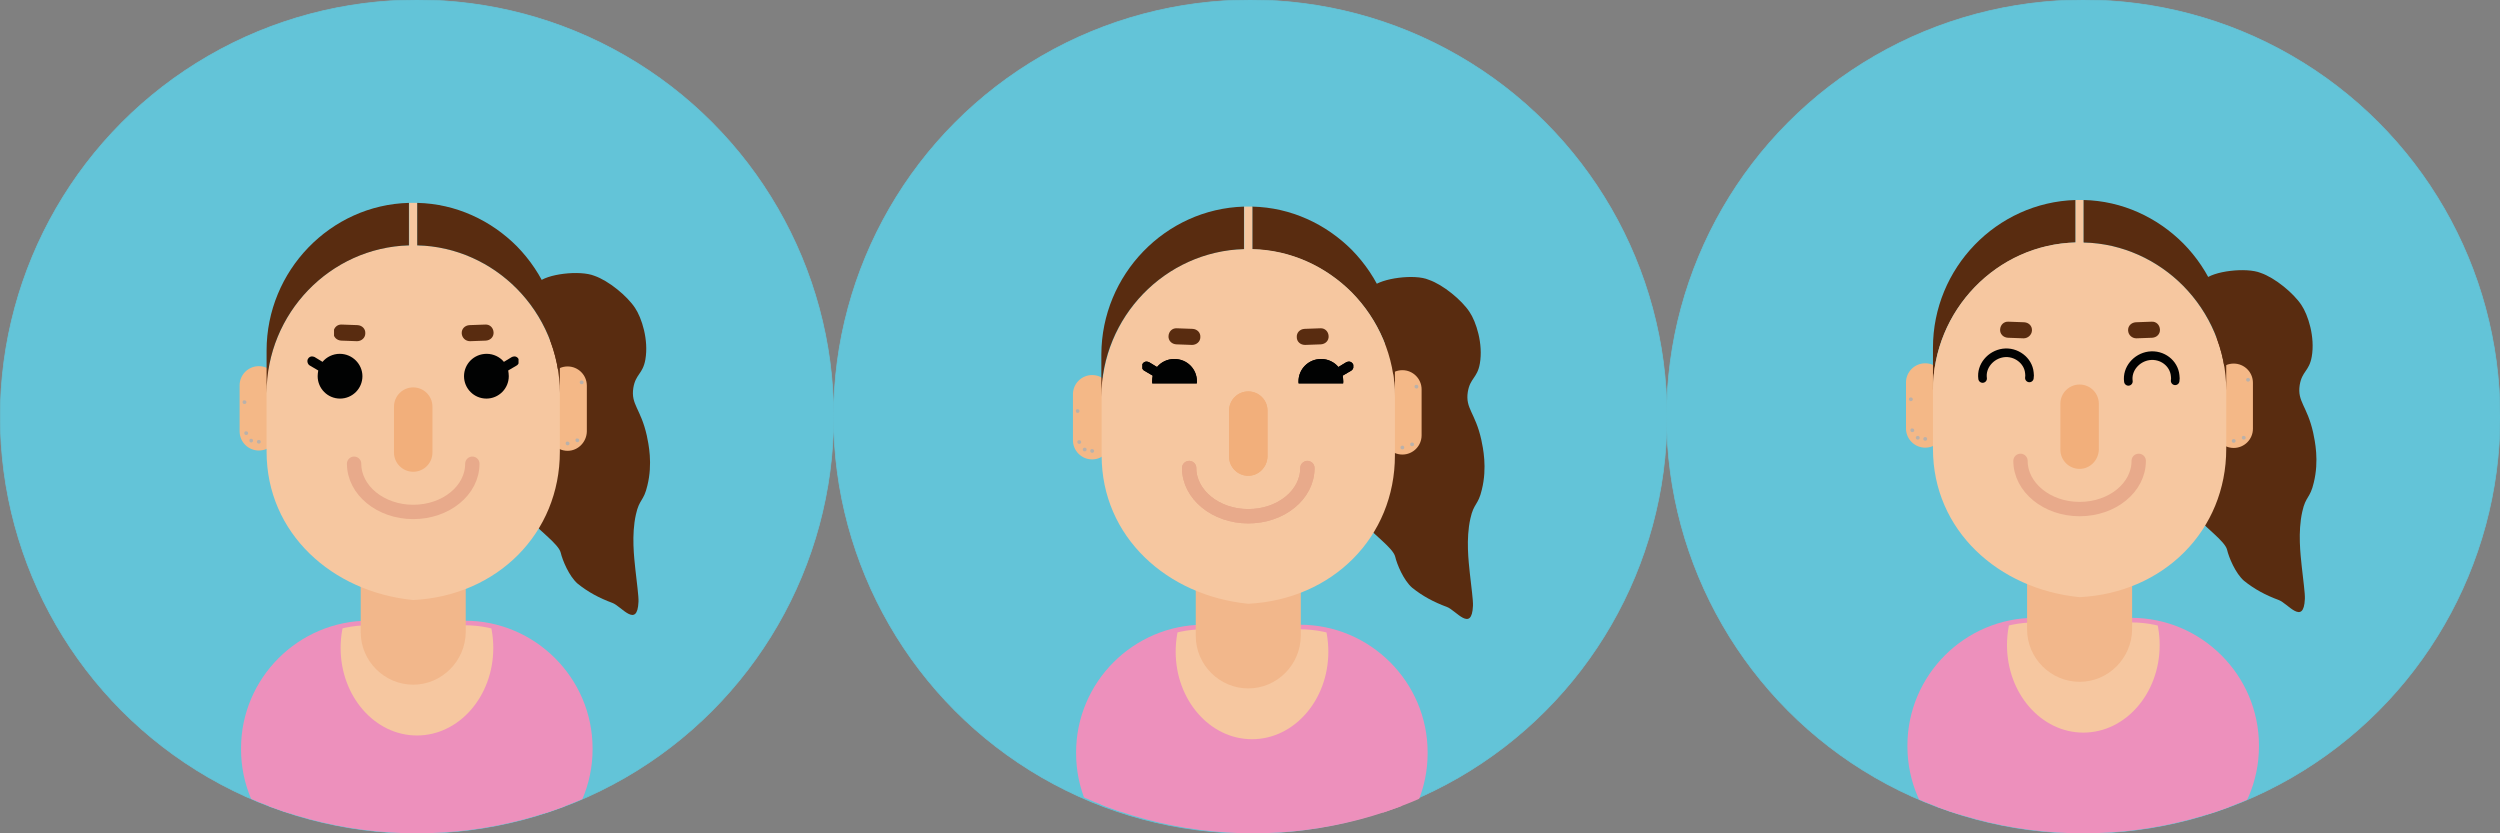 <?xml version="1.0" encoding="utf-8"?>
<!-- Generator: Adobe Illustrator 26.2.1, SVG Export Plug-In . SVG Version: 6.00 Build 0)  -->
<svg version="1.1" id="Layer_1" xmlns="http://www.w3.org/2000/svg" xmlns:xlink="http://www.w3.org/1999/xlink" x="0px" y="0px"
	 viewBox="0 0 871.2 290.3" style="enable-background:new 0 0 871.2 290.3;" xml:space="preserve">
<rect x="0" y="0" width="871.2" height="290.3" fill="#808080" stroke="none"/>
<style type="text/css">
	.st0{fill:#63C4D8;stroke:#63C4D8;stroke-width:0.25;stroke-miterlimit:10;}
	
		.st1{clip-path:url(#SVGID_00000147923170630660490980000009394663627188585100_);fill:#ED90BC;stroke:#ED90BC;stroke-width:9;stroke-miterlimit:10;}
	
		.st2{clip-path:url(#SVGID_00000110472611687907595100000017816631210211202967_);fill:none;stroke:#010202;stroke-width:6;stroke-miterlimit:10;}
	.st3{clip-path:url(#SVGID_00000039110248050817652430000005862275201251869880_);}
	.st4{clip-path:url(#SVGID_00000062151790274500665450000013305845974860778405_);fill:#F6C7A0;}
	.st5{clip-path:url(#SVGID_00000031926730920524546480000015029506874900575643_);fill:#592C10;}
	.st6{clip-path:url(#SVGID_00000160886608243054513640000014615282922622760333_);fill:#F4B887;}
	.st7{clip-path:url(#SVGID_00000124846894162646556700000012164257964290233246_);fill:#F4B887;}
	.st8{clip-path:url(#SVGID_00000092457971644510846080000009813276637059993992_);fill:#F2B78B;}
	.st9{clip-path:url(#SVGID_00000051380772972593418900000014231087639028007345_);}
	.st10{fill:#BAB1AA;}
	.st11{clip-path:url(#SVGID_00000027581770141702486060000008782717959708558741_);}
	.st12{clip-path:url(#SVGID_00000120516963845602953830000002829180552059090310_);}
	.st13{clip-path:url(#SVGID_00000068648722286690647490000001717274025147298948_);}
	.st14{clip-path:url(#SVGID_00000064317291808523609020000007804905244972650398_);}
	.st15{clip-path:url(#SVGID_00000009590929527429877550000004956828395358229695_);}
	.st16{clip-path:url(#SVGID_00000003811270549623450500000003033523484247488179_);}
	.st17{clip-path:url(#SVGID_00000152235319514506880620000004085646409581953693_);}
	.st18{fill:#592C10;}
	.st19{fill:#F6C7A0;}
	.st20{clip-path:url(#SVGID_00000111885345490623395730000009676778285760344487_);fill:#FFFFFF;}
	.st21{clip-path:url(#SVGID_00000093161487549042594980000003307506456497480886_);fill:#F2AF7B;}
	
		.st22{clip-path:url(#SVGID_00000021801361454700832730000004229095937237975735_);fill:none;stroke:#E8AA8B;stroke-width:5;stroke-linecap:round;stroke-miterlimit:10;}
	.st23{clip-path:url(#SVGID_00000096771292278942189370000008705995724292752256_);}
	.st24{clip-path:url(#SVGID_00000151545089792879628850000018167875987977022082_);fill:#592C10;}
	.st25{clip-path:url(#SVGID_00000138563698196860138510000018143221186699004605_);fill:#592C10;}
	
		.st26{clip-path:url(#SVGID_00000054970591113276194780000011988141469571317635_);fill:none;stroke:#010202;stroke-width:3;stroke-linecap:round;stroke-linejoin:round;stroke-miterlimit:10;}
	
		.st27{clip-path:url(#SVGID_00000165933798155424014580000007393038824483044754_);fill:none;stroke:#010202;stroke-width:3;stroke-linecap:round;stroke-linejoin:round;stroke-miterlimit:10;}
	
		.st28{clip-path:url(#SVGID_00000173879492074308268590000010976815282612197023_);fill:#ED90BC;stroke:#ED90BC;stroke-width:9;stroke-miterlimit:10;}
	
		.st29{clip-path:url(#SVGID_00000150075055798443841640000007431208666831112885_);fill:none;stroke:#010202;stroke-width:6;stroke-miterlimit:10;}
	.st30{clip-path:url(#SVGID_00000072962211076717277200000009525016309505237913_);}
	.st31{clip-path:url(#SVGID_00000068658118170007630380000004855044292634521477_);fill:#F6C7A0;}
	.st32{clip-path:url(#SVGID_00000060744793906211462080000009331122789220212110_);fill:#592C10;}
	.st33{clip-path:url(#SVGID_00000033344057348667838930000000434301085973649080_);fill:#F4B887;}
	.st34{clip-path:url(#SVGID_00000158003272243048959730000011014850701140788670_);fill:#F4B887;}
	.st35{clip-path:url(#SVGID_00000112613261220191681750000016129482261450350253_);fill:#F2B78B;}
	.st36{clip-path:url(#SVGID_00000182507586683201558580000007279289715143153815_);}
	.st37{clip-path:url(#SVGID_00000124858993961010888060000002793223189273917868_);}
	.st38{clip-path:url(#SVGID_00000149372463598957410950000009127645122036120706_);}
	.st39{clip-path:url(#SVGID_00000173872721747650062250000002805967774125904015_);}
	.st40{clip-path:url(#SVGID_00000011009459070318745780000001607661641007546045_);}
	.st41{clip-path:url(#SVGID_00000123399440124233714500000001221114612504557759_);}
	.st42{clip-path:url(#SVGID_00000062166363201964945710000015128457045238108546_);}
	.st43{clip-path:url(#SVGID_00000162342794897867471480000001822650316560154039_);}
	.st44{clip-path:url(#SVGID_00000099630809301291239440000006724992689369224068_);fill:#FFFFFF;}
	.st45{clip-path:url(#SVGID_00000011743643624323949940000001134099227787020203_);fill:#F2AF7B;}
	.st46{clip-path:url(#SVGID_00000074432236613708036600000002745830145235395491_);}
	.st47{clip-path:url(#SVGID_00000040553102381678032350000016221020110221075899_);fill:#010202;}
	.st48{clip-path:url(#SVGID_00000099626309166358650170000014845047893626331580_);fill:#010202;}
	
		.st49{clip-path:url(#SVGID_00000139263537207335738730000001160593970074736297_);fill:none;stroke:#E8AA8B;stroke-width:5;stroke-linecap:round;stroke-miterlimit:10;}
	.st50{clip-path:url(#SVGID_00000130609048443670000800000012836273278851699085_);}
	.st51{clip-path:url(#SVGID_00000100382231636674003810000015812388783653911445_);fill:#592C10;}
	.st52{clip-path:url(#SVGID_00000016049778041282421750000002085207824372954774_);fill:#592C10;}
	.st53{clip-path:url(#SVGID_00000088126727207869196840000014080261590641944717_);fill:#F4B887;}
	.st54{clip-path:url(#SVGID_00000083058920736942082820000016803498601883839141_);}
	.st55{clip-path:url(#SVGID_00000112613972917114593470000002741130671761831099_);}
	.st56{clip-path:url(#SVGID_00000048459254279946479570000011171017732085509796_);}
	.st57{clip-path:url(#SVGID_00000065757785084001263750000016557645544544322713_);}
	.st58{clip-path:url(#SVGID_00000127760455111923235140000006815558007015812493_);fill:#FFFFFF;}
	
		.st59{clip-path:url(#SVGID_00000122679804654230955600000004436288021234810813_);fill:#ED90BC;stroke:#ED90BC;stroke-width:9;stroke-miterlimit:10;}
	
		.st60{clip-path:url(#SVGID_00000132083328006938236770000009740171069378585994_);fill:none;stroke:#010202;stroke-width:6;stroke-miterlimit:10;}
	.st61{clip-path:url(#SVGID_00000147185098034808072900000006333414659657595285_);}
	.st62{clip-path:url(#SVGID_00000143601010695175514190000017549665024070578840_);fill:#F6C7A0;}
	.st63{clip-path:url(#SVGID_00000091711390240910346820000004005068697391678856_);fill:#592C10;}
	.st64{clip-path:url(#SVGID_00000023240849943218258920000016683146138312149403_);fill:#F4B887;}
	.st65{clip-path:url(#SVGID_00000036953114776778026890000014056973122629262240_);fill:#F2B78B;}
	.st66{clip-path:url(#SVGID_00000030451253611221009740000017495427592115429027_);}
	.st67{clip-path:url(#SVGID_00000159439659393589498330000008295052183396523670_);}
	.st68{clip-path:url(#SVGID_00000022539078327459760530000001410576861656803467_);}
	.st69{clip-path:url(#SVGID_00000161590969249984090190000004540380711028309146_);}
	.st70{clip-path:url(#SVGID_00000018951521776745984940000005578131987625346453_);fill:#F2AF7B;}
	
		.st71{clip-path:url(#SVGID_00000164489282115612082340000013835107184468361870_);fill:none;stroke:#E8AA8B;stroke-width:5;stroke-linecap:round;stroke-miterlimit:10;}
	.st72{clip-path:url(#SVGID_00000153687463219281384630000015941304517433849749_);}
	.st73{clip-path:url(#SVGID_00000172420038460034733840000008846977148337907134_);}
	.st74{clip-path:url(#SVGID_00000035509389547846457210000014628247847912358792_);fill:#010202;}
	.st75{clip-path:url(#SVGID_00000012434972448353380970000017957268329871476384_);fill:#010202;}
	.st76{clip-path:url(#SVGID_00000050652260231914577900000002717437924929187500_);fill:#FFFFFF;}
	.st77{clip-path:url(#SVGID_00000005979754853356985250000002322211899927767484_);fill:#F2AF7B;}
	
		.st78{clip-path:url(#SVGID_00000180330714748145103510000006847397339636946867_);fill:none;stroke:#E8AA8B;stroke-width:5;stroke-linecap:round;stroke-miterlimit:10;}
	.st79{clip-path:url(#SVGID_00000151532436579093877820000014066542519010533014_);}
	.st80{clip-path:url(#SVGID_00000034809014774947089680000014257018865112670361_);fill:#592C10;}
	.st81{clip-path:url(#SVGID_00000111908842060718743790000014936885281499792518_);fill:#592C10;}
	.st82{clip-path:url(#SVGID_00000137102265289582350270000011937138106654936209_);}
	.st83{clip-path:url(#SVGID_00000171679564923683360210000011110271668285173667_);}
	.st84{clip-path:url(#SVGID_00000161593312313938448910000016466987941180657556_);fill:#010202;}
	.st85{clip-path:url(#SVGID_00000069355954999714083230000000610218855973725852_);fill:#010202;}
</style>
<circle class="st0" cx="726" cy="145.2" r="145.2"/>
<g>
	<g>
		<g>
			<g>
				<defs>
					<circle id="SVGID_1_" cx="726" cy="145.2" r="145.2"/>
				</defs>
				<clipPath id="SVGID_00000029003835842479451630000001986758752785659276_">
					<use xlink:href="#SVGID_1_"  style="overflow:visible;"/>
				</clipPath>
				
					<path style="clip-path:url(#SVGID_00000029003835842479451630000001986758752785659276_);fill:#ED90BC;stroke:#ED90BC;stroke-width:9;stroke-miterlimit:10;" d="
					M709.2,300.1h33.5c22,0,40-18,40-40v-0.3c0-22-18-40-40-40h-33.5c-22,0-40,18-40,40v0.3C669.2,282.2,687.3,300.1,709.2,300.1z"
					/>
			</g>
		</g>
	</g>
	<g>
		<g>
			<g>
				<defs>
					<circle id="SVGID_00000002371044603644623270000013527606302290501764_" cx="726" cy="145.2" r="145.2"/>
				</defs>
				<clipPath id="SVGID_00000031894633903033136370000018393561464547707527_">
					<use xlink:href="#SVGID_00000002371044603644623270000013527606302290501764_"  style="overflow:visible;"/>
				</clipPath>
				
					<path style="clip-path:url(#SVGID_00000031894633903033136370000018393561464547707527_);fill:none;stroke:#010202;stroke-width:6;stroke-miterlimit:10;" d="
					M782.8,160.9"/>
			</g>
		</g>
	</g>
	<g>
		<g>
			<g>
				<defs>
					<circle id="SVGID_00000075151710970373708730000001434797868723747483_" cx="726" cy="145.2" r="145.2"/>
				</defs>
				<clipPath id="SVGID_00000157283412621383695680000018421798808798717589_">
					<use xlink:href="#SVGID_00000075151710970373708730000001434797868723747483_"  style="overflow:visible;"/>
				</clipPath>
				<g style="clip-path:url(#SVGID_00000157283412621383695680000018421798808798717589_);">
					<g>
						<g>
							<g>
								<defs>
									<path id="SVGID_00000054231352131414296000000016201231553364417921_" d="M709.2,297.2h33.5c22,0,40-18,40-40v-0.3
										c0-22-18-40-40-40h-33.5c-22,0-40,18-40,40v0.3C669.2,279.2,687.3,297.2,709.2,297.2z"/>
								</defs>
								<clipPath id="SVGID_00000000208814209496204680000011547483257847701906_">
									<use xlink:href="#SVGID_00000054231352131414296000000016201231553364417921_"  style="overflow:visible;"/>
								</clipPath>
								
									<ellipse style="clip-path:url(#SVGID_00000000208814209496204680000011547483257847701906_);fill:#F6C7A0;" cx="726" cy="224.8" rx="26.6" ry="30.5"/>
							</g>
						</g>
					</g>
				</g>
			</g>
		</g>
	</g>
	<g>
		<g>
			<g>
				<defs>
					<circle id="SVGID_00000140737192764982509390000011123574505649608606_" cx="726" cy="145.2" r="145.2"/>
				</defs>
				<clipPath id="SVGID_00000180330480432131373730000018144348598029319826_">
					<use xlink:href="#SVGID_00000140737192764982509390000011123574505649608606_"  style="overflow:visible;"/>
				</clipPath>
				<path style="clip-path:url(#SVGID_00000180330480432131373730000018144348598029319826_);fill:#592C10;" d="M768,97.6
					c-0.8,0.8,8.2,9.8,5.9,15.5c-0.4,1.2-1.9,4.9-2.4,9.9c-0.6,6,0.9,7.2,0.4,12.1c-0.6,6.6-3.3,6.7-4.5,12.8
					c-0.6,3-3.3,2.3-0.2,18.3c1.1,5.6-3,10.2-0.1,15.4c1.1,2,8.3,7,9,10c0.6,2.6,2.9,8.2,5.9,10.8c3.6,2.9,7.5,5,12.1,6.7
					c3.1,1.1,8.7,9.1,9.1-0.4c0.1-1.9-0.6-6.7-1.1-11.4c-0.4-3.9-1.4-11.9,0.2-19c1.2-5.5,2.7-4.5,4-10.1c1.9-7.7,0.4-14.5-0.2-17.4
					c-2.1-9.4-5.6-10.8-4.7-16.6c0.8-4.9,3.3-4.8,4.2-9.9c1.2-6.9-1.3-14.6-3.6-18c-2.7-4.1-9.2-9.5-14.2-11.2
					C782.9,93.1,771.1,94.4,768,97.6z"/>
			</g>
		</g>
	</g>
	<g>
		<g>
			<g>
				<defs>
					<circle id="SVGID_00000056412336461529804000000004514453842300162983_" cx="726" cy="145.2" r="145.2"/>
				</defs>
				<clipPath id="SVGID_00000026855157458919099070000013488299942256593563_">
					<use xlink:href="#SVGID_00000056412336461529804000000004514453842300162983_"  style="overflow:visible;"/>
				</clipPath>
				<path style="clip-path:url(#SVGID_00000026855157458919099070000013488299942256593563_);fill:#F4B887;" d="M670.9,156
					L670.9,156c-3.7,0-6.7-3-6.7-6.7v-16c0-3.7,3-6.7,6.7-6.7l0,0c3.7,0,6.7,3,6.7,6.7v16C677.6,153,674.6,156,670.9,156z"/>
			</g>
		</g>
	</g>
	<g>
		<g>
			<g>
				<defs>
					<circle id="SVGID_00000018203410259252388410000015120508265029238189_" cx="726" cy="145.2" r="145.2"/>
				</defs>
				<clipPath id="SVGID_00000080198735398473748760000008839421564122339773_">
					<use xlink:href="#SVGID_00000018203410259252388410000015120508265029238189_"  style="overflow:visible;"/>
				</clipPath>
				<path style="clip-path:url(#SVGID_00000080198735398473748760000008839421564122339773_);fill:#F4B887;" d="M778.4,156.1
					L778.4,156.1c-3.7,0-6.7-3-6.7-6.7v-16c0-3.7,3-6.7,6.7-6.7l0,0c3.7,0,6.7,3,6.7,6.7v16C785.1,153.1,782.1,156.1,778.4,156.1z"
					/>
			</g>
		</g>
	</g>
	<g>
		<g>
			<g>
				<defs>
					<circle id="SVGID_00000171718256013495425300000013631211638313586335_" cx="726" cy="145.2" r="145.2"/>
				</defs>
				<clipPath id="SVGID_00000116194544566654008300000013747413382133234593_">
					<use xlink:href="#SVGID_00000171718256013495425300000013631211638313586335_"  style="overflow:visible;"/>
				</clipPath>
				<path style="clip-path:url(#SVGID_00000116194544566654008300000013747413382133234593_);fill:#F2B78B;" d="M724.7,237.6
					L724.7,237.6c-10,0-18.3-8.2-18.3-18.3v-20.4c0-10,8.2-18.3,18.3-18.3l0,0c10,0,18.3,8.2,18.3,18.3v20.4
					C742.9,229.3,734.8,237.6,724.7,237.6z"/>
			</g>
		</g>
	</g>
	<g>
		<g>
			<g>
				<defs>
					<circle id="SVGID_00000144337522131246902950000001592616286460334244_" cx="726" cy="145.2" r="145.2"/>
				</defs>
				<clipPath id="SVGID_00000119832169411159273790000009023896470943075756_">
					<use xlink:href="#SVGID_00000144337522131246902950000001592616286460334244_"  style="overflow:visible;"/>
				</clipPath>
				<g style="clip-path:url(#SVGID_00000119832169411159273790000009023896470943075756_);">
					<g>
						<path class="st10" d="M666.4,150.6c0.9,0,0.9-1.3,0-1.3C665.5,149.2,665.5,150.6,666.4,150.6L666.4,150.6z"/>
					</g>
				</g>
			</g>
		</g>
	</g>
	<g>
		<g>
			<g>
				<defs>
					<circle id="SVGID_00000070823990282363012020000012571150092223449785_" cx="726" cy="145.2" r="145.2"/>
				</defs>
				<clipPath id="SVGID_00000132785547616373147780000013233514242629585545_">
					<use xlink:href="#SVGID_00000070823990282363012020000012571150092223449785_"  style="overflow:visible;"/>
				</clipPath>
				<g style="clip-path:url(#SVGID_00000132785547616373147780000013233514242629585545_);">
					<g>
						<path class="st10" d="M665.9,139.8c0.9,0,0.9-1.3,0-1.3C665,138.4,665,139.8,665.9,139.8L665.9,139.8z"/>
					</g>
				</g>
			</g>
		</g>
	</g>
	<g>
		<g>
			<g>
				<defs>
					<circle id="SVGID_00000095323160432448737510000006825676714807483577_" cx="726" cy="145.2" r="145.2"/>
				</defs>
				<clipPath id="SVGID_00000067938750778219187800000006448759247042478488_">
					<use xlink:href="#SVGID_00000095323160432448737510000006825676714807483577_"  style="overflow:visible;"/>
				</clipPath>
				<g style="clip-path:url(#SVGID_00000067938750778219187800000006448759247042478488_);">
					<g>
						<path class="st10" d="M668.3,153.2c0.9,0,0.9-1.3,0-1.3S667.4,153.2,668.3,153.2L668.3,153.2z"/>
					</g>
				</g>
			</g>
		</g>
	</g>
	<g>
		<g>
			<g>
				<defs>
					<circle id="SVGID_00000017500807657773977840000001309555756841761943_" cx="726" cy="145.2" r="145.2"/>
				</defs>
				<clipPath id="SVGID_00000164491088571053018350000013329549448698429340_">
					<use xlink:href="#SVGID_00000017500807657773977840000001309555756841761943_"  style="overflow:visible;"/>
				</clipPath>
				<g style="clip-path:url(#SVGID_00000164491088571053018350000013329549448698429340_);">
					<g>
						<path class="st10" d="M670.9,153.6c0.9,0,0.9-1.3,0-1.3C670,152.3,670,153.6,670.9,153.6L670.9,153.6z"/>
					</g>
				</g>
			</g>
		</g>
	</g>
	<g>
		<g>
			<g>
				<defs>
					<circle id="SVGID_00000165943610292038837530000012177746052263534761_" cx="726" cy="145.2" r="145.2"/>
				</defs>
				<clipPath id="SVGID_00000085944229020236494320000007238606810828601275_">
					<use xlink:href="#SVGID_00000165943610292038837530000012177746052263534761_"  style="overflow:visible;"/>
				</clipPath>
				<g style="clip-path:url(#SVGID_00000085944229020236494320000007238606810828601275_);">
					<g>
						<path class="st10" d="M778.4,154.3c0.9,0,0.9-1.3,0-1.3C777.5,153,777.5,154.3,778.4,154.3L778.4,154.3z"/>
					</g>
				</g>
			</g>
		</g>
	</g>
	<g>
		<g>
			<g>
				<defs>
					<circle id="SVGID_00000032643874154280160470000009754472897571864725_" cx="726" cy="145.2" r="145.2"/>
				</defs>
				<clipPath id="SVGID_00000068678982855860514800000006407225283974338973_">
					<use xlink:href="#SVGID_00000032643874154280160470000009754472897571864725_"  style="overflow:visible;"/>
				</clipPath>
				<g style="clip-path:url(#SVGID_00000068678982855860514800000006407225283974338973_);">
					<g>
						<path class="st10" d="M781.9,153.2c0.9,0,0.9-1.3,0-1.3C781,151.8,781,153.2,781.9,153.2L781.9,153.2z"/>
					</g>
				</g>
			</g>
		</g>
	</g>
	<g>
		<g>
			<g>
				<defs>
					<circle id="SVGID_00000116215365204898194010000006993145414984390844_" cx="726" cy="145.2" r="145.2"/>
				</defs>
				<clipPath id="SVGID_00000158009692322546585920000005002303733908947390_">
					<use xlink:href="#SVGID_00000116215365204898194010000006993145414984390844_"  style="overflow:visible;"/>
				</clipPath>
				<g style="clip-path:url(#SVGID_00000158009692322546585920000005002303733908947390_);">
					<g>
						<path class="st10" d="M783.4,133c0.9,0,0.9-1.3,0-1.3S782.5,133,783.4,133L783.4,133z"/>
					</g>
				</g>
			</g>
		</g>
	</g>
	<g>
		<g>
			<g>
				<defs>
					<circle id="SVGID_00000097483448043093816270000011336937151729460397_" cx="726" cy="145.2" r="145.2"/>
				</defs>
				<clipPath id="SVGID_00000168091128156057419400000010754232191226720151_">
					<use xlink:href="#SVGID_00000097483448043093816270000011336937151729460397_"  style="overflow:visible;"/>
				</clipPath>
				
					<g id="XMLID_00000003797795465460681560000003006360181886314677_" style="clip-path:url(#SVGID_00000168091128156057419400000010754232191226720151_);">
					<path class="st18" d="M723.3,69.7v14.8c-27.5,0.8-49.7,23.7-49.7,51.5v-14.8C673.6,93.4,695.8,70.5,723.3,69.7z"/>
					<path class="st19" d="M726.1,69.7v14.8c13.5,0.3,25.7,6.1,34.7,15.1c9.2,9.4,15,22.3,15,36.4v5.6v14.8
						c0,28.4-21.7,50.2-51.1,51.7c-28.3-2.8-51.1-23.3-51.1-51.7v-14.8V136c0-27.9,22.3-50.9,49.7-51.5V69.7c0.4,0,0.9,0,1.4,0
						S725.7,69.7,726.1,69.7z"/>
					<path class="st18" d="M775.8,121.2V136c0-14.2-5.8-27.1-15-36.4c-8.9-9-21.2-14.8-34.7-15.1V69.7c13.5,0.3,25.7,6.1,34.7,15.1
						C770.1,94.2,775.8,107.1,775.8,121.2z"/>
				</g>
			</g>
		</g>
	</g>
	<g>
		<g>
			<g>
				<defs>
					<circle id="SVGID_00000182495348727138473490000017970238771811426179_" cx="726" cy="145.2" r="145.2"/>
				</defs>
				<clipPath id="SVGID_00000134226745235784649640000015135752518193534377_">
					<use xlink:href="#SVGID_00000182495348727138473490000017970238771811426179_"  style="overflow:visible;"/>
				</clipPath>
				<path style="clip-path:url(#SVGID_00000134226745235784649640000015135752518193534377_);fill:#FFFFFF;" d="M713,166.2"/>
			</g>
		</g>
	</g>
	<g>
		<g>
			<g>
				<defs>
					<circle id="SVGID_00000152954075943555403560000004636593894641871019_" cx="726" cy="145.2" r="145.2"/>
				</defs>
				<clipPath id="SVGID_00000060721150967124389170000001642017860943499434_">
					<use xlink:href="#SVGID_00000152954075943555403560000004636593894641871019_"  style="overflow:visible;"/>
				</clipPath>
				<path style="clip-path:url(#SVGID_00000060721150967124389170000001642017860943499434_);fill:#F2AF7B;" d="M724.7,163.4
					L724.7,163.4c-3.7,0-6.7-3-6.7-6.7v-16c0-3.7,3-6.7,6.7-6.7l0,0c3.7,0,6.7,3,6.7,6.7v16C731.3,160.4,728.3,163.4,724.7,163.4z"
					/>
			</g>
		</g>
	</g>
	<g>
		<g>
			<g>
				<defs>
					<circle id="SVGID_00000171681242278805779630000013765240998041132969_" cx="726" cy="145.2" r="145.2"/>
				</defs>
				<clipPath id="SVGID_00000070808526410064741980000005840185015206136994_">
					<use xlink:href="#SVGID_00000171681242278805779630000013765240998041132969_"  style="overflow:visible;"/>
				</clipPath>
				
					<path style="clip-path:url(#SVGID_00000070808526410064741980000005840185015206136994_);fill:none;stroke:#E8AA8B;stroke-width:5;stroke-linecap:round;stroke-miterlimit:10;" d="
					M704.1,160.6c0,9.2,9.2,16.8,20.6,16.8c11.4,0,20.6-7.5,20.6-16.8"/>
			</g>
		</g>
	</g>
	<g>
		<g>
			<g>
				<defs>
					<circle id="SVGID_00000165205460685409572390000010183635924684286883_" cx="726" cy="145.2" r="145.2"/>
				</defs>
				<clipPath id="SVGID_00000078737544255563109520000001026718637467558531_">
					<use xlink:href="#SVGID_00000165205460685409572390000010183635924684286883_"  style="overflow:visible;"/>
				</clipPath>
				<g style="clip-path:url(#SVGID_00000078737544255563109520000001026718637467558531_);">
					<g id="_x3C_Mirror_Repeat_x3E__00000103946401174360427680000003109538516696286112_">
						<g>
							<g>
								<g>
									<g>
										<defs>
											<rect id="SVGID_00000093866977901050559630000012133220535650704043_" x="697.1" y="112" width="11" height="5.9"/>
										</defs>
										<clipPath id="SVGID_00000016060056200507974780000014920589481662574524_">
											<use xlink:href="#SVGID_00000093866977901050559630000012133220535650704043_"  style="overflow:visible;"/>
										</clipPath>
										<path style="clip-path:url(#SVGID_00000016060056200507974780000014920589481662574524_);fill:#592C10;" d="M705.2,117.9
											l-5.5-0.2c-1.6-0.1-2.8-1.3-2.7-2.9l0,0c0.1-1.6,1.3-2.8,2.9-2.7l5.5,0.2c1.6,0.1,2.8,1.3,2.7,2.9l0,0
											C708,116.8,706.6,117.9,705.2,117.9z"/>
									</g>
								</g>
							</g>
						</g>
					</g>
					<g id="_x3C_Mirror_Repeat_x3E__00000122694129798979758490000008859443910168482444_">
						<g>
							<g>
								<g>
									<g>
										<defs>
											<rect id="SVGID_00000032633345585516465860000008182841526230318005_" x="741.6" y="112" width="11" height="5.9"/>
										</defs>
										<clipPath id="SVGID_00000094583614779114176760000014581704698748088998_">
											<use xlink:href="#SVGID_00000032633345585516465860000008182841526230318005_"  style="overflow:visible;"/>
										</clipPath>
										<path style="clip-path:url(#SVGID_00000094583614779114176760000014581704698748088998_);fill:#592C10;" d="M744.5,117.9
											l5.5-0.2c1.6-0.1,2.8-1.3,2.7-2.9l0,0c-0.1-1.6-1.3-2.8-2.9-2.7l-5.5,0.2c-1.6,0.1-2.8,1.3-2.7,2.9l0,0
											C741.7,116.8,743,117.9,744.5,117.9z"/>
									</g>
								</g>
							</g>
						</g>
					</g>
				</g>
			</g>
		</g>
	</g>
	<g>
		<g>
			<g>
				<defs>
					<circle id="SVGID_00000133531430884517410400000011249627367803897497_" cx="726" cy="145.2" r="145.2"/>
				</defs>
				<clipPath id="SVGID_00000104671368022588007160000003341340375916915085_">
					<use xlink:href="#SVGID_00000133531430884517410400000011249627367803897497_"  style="overflow:visible;"/>
				</clipPath>
				
					<path style="clip-path:url(#SVGID_00000104671368022588007160000003341340375916915085_);fill:none;stroke:#010202;stroke-width:3;stroke-linecap:round;stroke-linejoin:round;stroke-miterlimit:10;" d="
					M690.9,131.9c-0.6-4.3,2.8-8.3,7.2-8.9s8.7,2.6,9.1,6.9c0.1,0.7,0.1,1.2,0,1.8"/>
			</g>
		</g>
	</g>
	<g>
		<g>
			<g>
				<defs>
					<circle id="SVGID_00000030474805703911305700000000979114494204273063_" cx="726" cy="145.2" r="145.2"/>
				</defs>
				<clipPath id="SVGID_00000125567742590171732730000007975661130265023908_">
					<use xlink:href="#SVGID_00000030474805703911305700000000979114494204273063_"  style="overflow:visible;"/>
				</clipPath>
				
					<path style="clip-path:url(#SVGID_00000125567742590171732730000007975661130265023908_);fill:none;stroke:#010202;stroke-width:3;stroke-linecap:round;stroke-linejoin:round;stroke-miterlimit:10;" d="
					M741.7,132.9c-0.6-4.3,2.8-8.3,7.2-8.9c4.6-0.6,8.7,2.6,9.1,6.9c0.1,0.7,0.1,1.2,0,1.8"/>
			</g>
		</g>
	</g>
</g>
<circle class="st0" cx="145.3" cy="145.2" r="145.2"/>
<g>
	<g>
		<g>
			<g>
				<defs>
					<circle id="SVGID_00000120534487130286129830000009770425858564749716_" cx="145.3" cy="145.2" r="145.2"/>
				</defs>
				<clipPath id="SVGID_00000008140301184512439310000000575850974211259827_">
					<use xlink:href="#SVGID_00000120534487130286129830000009770425858564749716_"  style="overflow:visible;"/>
				</clipPath>
				
					<path style="clip-path:url(#SVGID_00000008140301184512439310000000575850974211259827_);fill:#ED90BC;stroke:#ED90BC;stroke-width:9;stroke-miterlimit:10;" d="
					M128.5,301.1H162c22,0,40-18,40-40v-0.3c0-22-18-40-40-40h-33.5c-22,0-40,18-40,40v0.3C88.5,283.2,106.6,301.1,128.5,301.1z"/>
			</g>
		</g>
	</g>
	<g>
		<g>
			<g>
				<defs>
					<circle id="SVGID_00000030473739443563239390000000409995215760183965_" cx="145.3" cy="145.2" r="145.2"/>
				</defs>
				<clipPath id="SVGID_00000139287945935729262550000011084725870333079212_">
					<use xlink:href="#SVGID_00000030473739443563239390000000409995215760183965_"  style="overflow:visible;"/>
				</clipPath>
				
					<path style="clip-path:url(#SVGID_00000139287945935729262550000011084725870333079212_);fill:none;stroke:#010202;stroke-width:6;stroke-miterlimit:10;" d="
					M202.1,161.8"/>
			</g>
		</g>
	</g>
	<g>
		<g>
			<g>
				<defs>
					<circle id="SVGID_00000121960037557611681020000004716521058530173069_" cx="145.3" cy="145.2" r="145.2"/>
				</defs>
				<clipPath id="SVGID_00000023271773671360026980000013764079147428951954_">
					<use xlink:href="#SVGID_00000121960037557611681020000004716521058530173069_"  style="overflow:visible;"/>
				</clipPath>
				<g style="clip-path:url(#SVGID_00000023271773671360026980000013764079147428951954_);">
					<g>
						<g>
							<g>
								<defs>
									<path id="SVGID_00000005232525759273336280000015550479050138186656_" d="M128.5,298.2H162c22,0,40-18,40-40v-0.3
										c0-22-18-40-40-40h-33.5c-22,0-40,18-40,40v0.3C88.5,280.2,106.6,298.2,128.5,298.2z"/>
								</defs>
								<clipPath id="SVGID_00000144336514904448681410000012048586269497720456_">
									<use xlink:href="#SVGID_00000005232525759273336280000015550479050138186656_"  style="overflow:visible;"/>
								</clipPath>
								
									<ellipse style="clip-path:url(#SVGID_00000144336514904448681410000012048586269497720456_);fill:#F6C7A0;" cx="145.3" cy="225.8" rx="26.6" ry="30.5"/>
							</g>
						</g>
					</g>
				</g>
			</g>
		</g>
	</g>
	<g>
		<g>
			<g>
				<defs>
					<circle id="SVGID_00000163054912599906297480000016184455144460068769_" cx="145.3" cy="145.2" r="145.2"/>
				</defs>
				<clipPath id="SVGID_00000111153211086393058830000008443354164202126997_">
					<use xlink:href="#SVGID_00000163054912599906297480000016184455144460068769_"  style="overflow:visible;"/>
				</clipPath>
				<path style="clip-path:url(#SVGID_00000111153211086393058830000008443354164202126997_);fill:#592C10;" d="M187.3,98.6
					c-0.8,0.8,8.2,9.8,5.9,15.5c-0.4,1.2-1.9,4.9-2.4,9.9c-0.6,6,0.9,7.2,0.4,12.1c-0.6,6.6-3.3,6.7-4.5,12.8
					c-0.6,3-3.3,2.3-0.2,18.3c1.1,5.6-3,10.2-0.1,15.4c1.1,2,8.3,7,9,10c0.6,2.6,2.9,8.2,5.9,10.8c3.6,2.9,7.5,5,12.1,6.7
					c3.1,1.1,8.7,9.1,9.1-0.4c0.1-1.9-0.6-6.7-1.1-11.4c-0.4-3.9-1.4-11.9,0.2-19c1.2-5.5,2.7-4.5,4-10.1c1.9-7.7,0.4-14.5-0.2-17.4
					c-2.1-9.4-5.6-10.8-4.7-16.6c0.8-4.9,3.3-4.8,4.2-9.9c1.2-6.9-1.3-14.6-3.6-18c-2.7-4.1-9.2-9.5-14.2-11.2
					C202.1,94.1,190.4,95.4,187.3,98.6z"/>
			</g>
		</g>
	</g>
	<g>
		<g>
			<g>
				<defs>
					<circle id="SVGID_00000072251638764054425540000008012751834912510595_" cx="145.3" cy="145.2" r="145.2"/>
				</defs>
				<clipPath id="SVGID_00000065054473930171349000000005115197516550580365_">
					<use xlink:href="#SVGID_00000072251638764054425540000008012751834912510595_"  style="overflow:visible;"/>
				</clipPath>
				<path style="clip-path:url(#SVGID_00000065054473930171349000000005115197516550580365_);fill:#F4B887;" d="M90.2,157L90.2,157
					c-3.7,0-6.7-3-6.7-6.7v-16c0-3.7,3-6.7,6.7-6.7l0,0c3.7,0,6.7,3,6.7,6.7v16C96.9,154,93.9,157,90.2,157z"/>
			</g>
		</g>
	</g>
	<g>
		<g>
			<g>
				<defs>
					<circle id="SVGID_00000020377857164651522020000014037814941225535642_" cx="145.3" cy="145.2" r="145.2"/>
				</defs>
				<clipPath id="SVGID_00000018927422838991468840000005631383883268732305_">
					<use xlink:href="#SVGID_00000020377857164651522020000014037814941225535642_"  style="overflow:visible;"/>
				</clipPath>
				<path style="clip-path:url(#SVGID_00000018927422838991468840000005631383883268732305_);fill:#F4B887;" d="M197.8,157.1
					L197.8,157.1c-3.7,0-6.7-3-6.7-6.7v-16c0-3.7,3-6.7,6.7-6.7l0,0c3.7,0,6.7,3,6.7,6.7v16C204.4,154.1,201.4,157.1,197.8,157.1z"
					/>
			</g>
		</g>
	</g>
	<g>
		<g>
			<g>
				<defs>
					<circle id="SVGID_00000037694868944475483320000013423337702940851894_" cx="145.3" cy="145.2" r="145.2"/>
				</defs>
				<clipPath id="SVGID_00000109029876099195297160000018172373946306092948_">
					<use xlink:href="#SVGID_00000037694868944475483320000013423337702940851894_"  style="overflow:visible;"/>
				</clipPath>
				<path style="clip-path:url(#SVGID_00000109029876099195297160000018172373946306092948_);fill:#F2B78B;" d="M144,238.6
					L144,238.6c-10,0-18.3-8.2-18.3-18.3v-20.4c0-10,8.2-18.3,18.3-18.3l0,0c10,0,18.3,8.2,18.3,18.3v20.4
					C162.2,230.3,154,238.6,144,238.6z"/>
			</g>
		</g>
	</g>
	<g>
		<g>
			<g>
				<defs>
					<circle id="SVGID_00000155851049849319727680000003751766056437312655_" cx="145.3" cy="145.2" r="145.2"/>
				</defs>
				<clipPath id="SVGID_00000128465355205509986250000001172893652483132074_">
					<use xlink:href="#SVGID_00000155851049849319727680000003751766056437312655_"  style="overflow:visible;"/>
				</clipPath>
				<g style="clip-path:url(#SVGID_00000128465355205509986250000001172893652483132074_);">
					<g>
						<path class="st10" d="M85.8,151.6c0.9,0,0.9-1.3,0-1.3C84.9,150.2,84.9,151.6,85.8,151.6L85.8,151.6z"/>
					</g>
				</g>
			</g>
		</g>
	</g>
	<g>
		<g>
			<g>
				<defs>
					<circle id="SVGID_00000032622903405963294350000018023325100024548485_" cx="145.3" cy="145.2" r="145.2"/>
				</defs>
				<clipPath id="SVGID_00000067228313993658309000000008704813576406028989_">
					<use xlink:href="#SVGID_00000032622903405963294350000018023325100024548485_"  style="overflow:visible;"/>
				</clipPath>
				<g style="clip-path:url(#SVGID_00000067228313993658309000000008704813576406028989_);">
					<g>
						<path class="st10" d="M85.2,140.8c0.9,0,0.9-1.3,0-1.3C84.3,139.4,84.3,140.8,85.2,140.8L85.2,140.8z"/>
					</g>
				</g>
			</g>
		</g>
	</g>
	<g>
		<g>
			<g>
				<defs>
					<circle id="SVGID_00000176722812261889438650000011618411472784303501_" cx="145.3" cy="145.2" r="145.2"/>
				</defs>
				<clipPath id="SVGID_00000036956727759769659750000003766437785176573104_">
					<use xlink:href="#SVGID_00000176722812261889438650000011618411472784303501_"  style="overflow:visible;"/>
				</clipPath>
				<g style="clip-path:url(#SVGID_00000036956727759769659750000003766437785176573104_);">
					<g>
						<path class="st10" d="M87.5,154.2c0.9,0,0.9-1.3,0-1.3C86.7,152.8,86.7,154.2,87.5,154.2L87.5,154.2z"/>
					</g>
				</g>
			</g>
		</g>
	</g>
	<g>
		<g>
			<g>
				<defs>
					<circle id="SVGID_00000075877641144406724090000011624572342537394616_" cx="145.3" cy="145.2" r="145.2"/>
				</defs>
				<clipPath id="SVGID_00000169549660800327956680000014652478012513268407_">
					<use xlink:href="#SVGID_00000075877641144406724090000011624572342537394616_"  style="overflow:visible;"/>
				</clipPath>
				<g style="clip-path:url(#SVGID_00000169549660800327956680000014652478012513268407_);">
					<g>
						<path class="st10" d="M90.2,154.6c0.9,0,0.9-1.3,0-1.3C89.3,153.3,89.3,154.6,90.2,154.6L90.2,154.6z"/>
					</g>
				</g>
			</g>
		</g>
	</g>
	<g>
		<g>
			<g>
				<defs>
					<circle id="SVGID_00000047778123599507529470000003744624842379008173_" cx="145.3" cy="145.2" r="145.2"/>
				</defs>
				<clipPath id="SVGID_00000021834485571966557780000004491752193855804041_">
					<use xlink:href="#SVGID_00000047778123599507529470000003744624842379008173_"  style="overflow:visible;"/>
				</clipPath>
				<g style="clip-path:url(#SVGID_00000021834485571966557780000004491752193855804041_);">
					<g>
						<path class="st10" d="M197.8,155.2c0.9,0,0.9-1.3,0-1.3C196.9,153.7,196.9,155.2,197.8,155.2L197.8,155.2z"/>
					</g>
				</g>
			</g>
		</g>
	</g>
	<g>
		<g>
			<g>
				<defs>
					<circle id="SVGID_00000054268204332112154270000007229996920531077265_" cx="145.3" cy="145.2" r="145.2"/>
				</defs>
				<clipPath id="SVGID_00000080202202818753443520000010451625998511996836_">
					<use xlink:href="#SVGID_00000054268204332112154270000007229996920531077265_"  style="overflow:visible;"/>
				</clipPath>
				<g style="clip-path:url(#SVGID_00000080202202818753443520000010451625998511996836_);">
					<g>
						<path class="st10" d="M201.2,154.1c0.9,0,0.9-1.3,0-1.3C200.3,152.6,200.3,154.1,201.2,154.1L201.2,154.1z"/>
					</g>
				</g>
			</g>
		</g>
	</g>
	<g>
		<g>
			<g>
				<defs>
					<circle id="SVGID_00000109002796821485114330000012067263778776883352_" cx="145.3" cy="145.2" r="145.2"/>
				</defs>
				<clipPath id="SVGID_00000031897172399391510520000014992617716093576115_">
					<use xlink:href="#SVGID_00000109002796821485114330000012067263778776883352_"  style="overflow:visible;"/>
				</clipPath>
				<g style="clip-path:url(#SVGID_00000031897172399391510520000014992617716093576115_);">
					<g>
						<path class="st10" d="M202.7,133.9c0.9,0,0.9-1.3,0-1.3C201.8,132.5,201.8,133.9,202.7,133.9L202.7,133.9z"/>
					</g>
				</g>
			</g>
		</g>
	</g>
	<g>
		<g>
			<g>
				<defs>
					<circle id="SVGID_00000093178931723993702760000017683561015162835347_" cx="145.3" cy="145.2" r="145.2"/>
				</defs>
				<clipPath id="SVGID_00000152950070512460379270000018329614691359298706_">
					<use xlink:href="#SVGID_00000093178931723993702760000017683561015162835347_"  style="overflow:visible;"/>
				</clipPath>
				
					<g id="XMLID_00000124162981759926347670000016370073351663259040_" style="clip-path:url(#SVGID_00000152950070512460379270000018329614691359298706_);">
					<path class="st19" d="M145.4,70.7v14.8c13.5,0.3,25.7,6.1,34.7,15.1c9.2,9.4,15,22.3,15,36.4v5.6v14.8
						c0,28.4-21.7,50.2-51.1,51.7c-28.3-2.8-51.1-23.3-51.1-51.7v-14.8V137c0-27.9,22.3-50.9,49.7-51.5V70.7c0.4,0,0.9,0,1.4,0
						C144.4,70.7,145,70.7,145.4,70.7z"/>
					<path class="st18" d="M142.5,70.7v14.8C115,86.3,92.9,109.2,92.9,137v-14.8C92.9,94.3,115.2,71.4,142.5,70.7z"/>
					<path class="st18" d="M195.1,122.2V137c0-14.2-5.8-27.1-15-36.4c-8.9-9-21.2-14.8-34.7-15.1V70.7c13.5,0.3,25.7,6.1,34.7,15.1
						C189.3,95.2,195.1,108.1,195.1,122.2z"/>
				</g>
			</g>
		</g>
	</g>
	<g>
		<g>
			<g>
				<defs>
					<circle id="SVGID_00000018203756391965245870000015385916440264499380_" cx="145.3" cy="145.2" r="145.2"/>
				</defs>
				<clipPath id="SVGID_00000090266923394737102010000008458084274642261173_">
					<use xlink:href="#SVGID_00000018203756391965245870000015385916440264499380_"  style="overflow:visible;"/>
				</clipPath>
				<path style="clip-path:url(#SVGID_00000090266923394737102010000008458084274642261173_);fill:#FFFFFF;" d="M132.2,167.2"/>
			</g>
		</g>
	</g>
	<g>
		<g>
			<g>
				<defs>
					<circle id="SVGID_00000167387863359379453220000013938256961078601149_" cx="145.3" cy="145.2" r="145.2"/>
				</defs>
				<clipPath id="SVGID_00000181054478559363239870000001451787149228555453_">
					<use xlink:href="#SVGID_00000167387863359379453220000013938256961078601149_"  style="overflow:visible;"/>
				</clipPath>
				<path style="clip-path:url(#SVGID_00000181054478559363239870000001451787149228555453_);fill:#F2AF7B;" d="M144,164.4
					L144,164.4c-3.7,0-6.7-3-6.7-6.7v-16c0-3.7,3-6.7,6.7-6.7l0,0c3.7,0,6.7,3,6.7,6.7v16C150.7,161.4,147.7,164.4,144,164.4z"/>
			</g>
		</g>
	</g>
	<g>
		<g>
			<g>
				<defs>
					<circle id="SVGID_00000148660550443632358630000000716289856944743079_" cx="145.3" cy="145.2" r="145.2"/>
				</defs>
				<clipPath id="SVGID_00000114069455254471181370000004054911821054853539_">
					<use xlink:href="#SVGID_00000148660550443632358630000000716289856944743079_"  style="overflow:visible;"/>
				</clipPath>
				<g style="clip-path:url(#SVGID_00000114069455254471181370000004054911821054853539_);">
					<g id="_x3C_Mirror_Repeat_x3E__00000153665710411894857300000006263455265650963116_">
						<g>
							<g>
								<g>
									<g>
										<defs>
											<polygon id="SVGID_00000167381247815644783630000016402301320958727581_" points="107.3,123.3 107.3,123.3 126.3,123.3 
												126.3,138.9 107.3,138.9 											"/>
										</defs>
										<clipPath id="SVGID_00000091702082521160414730000015905279427016785336_">
											<use xlink:href="#SVGID_00000167381247815644783630000016402301320958727581_"  style="overflow:visible;"/>
										</clipPath>
										<path style="clip-path:url(#SVGID_00000091702082521160414730000015905279427016785336_);fill:#010202;" d="M126.3,131.1
											c0,4.3-3.5,7.8-7.8,7.8s-7.8-3.5-7.8-7.8c0-0.7,0.1-1.3,0.2-2l-2.9-1.7c-0.8-0.4-1.1-1.6-0.7-2.3c0.3-0.6,0.9-0.9,1.4-0.9
											c0.3,0,0.6,0.1,0.9,0.2l2.8,1.7c1.4-1.7,3.6-2.8,6-2.8C122.8,123.3,126.3,126.9,126.3,131.1z"/>
									</g>
								</g>
							</g>
						</g>
					</g>
					<g id="_x3C_Mirror_Repeat_x3E__00000160890526354434740710000010774467579626901939_">
						<g>
							<g>
								<g>
									<g>
										<defs>
											<polygon id="SVGID_00000098191828014628204300000008072867412335582607_" points="180.7,123.3 180.7,123.3 161.7,123.3 
												161.7,138.9 180.7,138.9 											"/>
										</defs>
										<clipPath id="SVGID_00000104695686797597382340000010443423181774886308_">
											<use xlink:href="#SVGID_00000098191828014628204300000008072867412335582607_"  style="overflow:visible;"/>
										</clipPath>
										<path style="clip-path:url(#SVGID_00000104695686797597382340000010443423181774886308_);fill:#010202;" d="M161.7,131.1
											c0,4.3,3.5,7.8,7.8,7.8s7.8-3.5,7.8-7.8c0-0.7-0.1-1.3-0.2-2l2.9-1.7c0.8-0.4,1.1-1.6,0.7-2.3c-0.3-0.6-0.9-0.9-1.4-0.9
											c-0.3,0-0.6,0.1-0.9,0.2l-2.8,1.7c-1.4-1.7-3.6-2.8-6-2.8C165.1,123.3,161.7,126.9,161.7,131.1z"/>
									</g>
								</g>
							</g>
						</g>
					</g>
				</g>
			</g>
		</g>
	</g>
	<g>
		<g>
			<g>
				<defs>
					<circle id="SVGID_00000058552530433766742470000011464170182270024364_" cx="145.3" cy="145.2" r="145.2"/>
				</defs>
				<clipPath id="SVGID_00000161606146159106240550000012618600256084986279_">
					<use xlink:href="#SVGID_00000058552530433766742470000011464170182270024364_"  style="overflow:visible;"/>
				</clipPath>
				
					<path style="clip-path:url(#SVGID_00000161606146159106240550000012618600256084986279_);fill:none;stroke:#E8AA8B;stroke-width:5;stroke-linecap:round;stroke-miterlimit:10;" d="
					M123.4,161.6c0,9.2,9.2,16.8,20.6,16.8c11.4,0,20.6-7.5,20.6-16.8"/>
			</g>
		</g>
	</g>
	<g>
		<g>
			<g>
				<defs>
					<circle id="SVGID_00000018951407225446177970000010053301824220692140_" cx="145.3" cy="145.2" r="145.2"/>
				</defs>
				<clipPath id="SVGID_00000022545930375126973740000001490461500518115715_">
					<use xlink:href="#SVGID_00000018951407225446177970000010053301824220692140_"  style="overflow:visible;"/>
				</clipPath>
				<g style="clip-path:url(#SVGID_00000022545930375126973740000001490461500518115715_);">
					<g id="_x3C_Mirror_Repeat_x3E__00000016033872372247619250000017811144776523473326_">
						<g>
							<g>
								<g>
									<g>
										<defs>
											<rect id="SVGID_00000091736085875605069780000003921518240090965947_" x="116.4" y="113" width="11" height="5.9"/>
										</defs>
										<clipPath id="SVGID_00000075157111834149425050000012482944160343817362_">
											<use xlink:href="#SVGID_00000091736085875605069780000003921518240090965947_"  style="overflow:visible;"/>
										</clipPath>
										<path style="clip-path:url(#SVGID_00000075157111834149425050000012482944160343817362_);fill:#592C10;" d="M124.4,118.9
											l-5.5-0.2c-1.6-0.1-2.8-1.3-2.7-2.9l0,0c0.1-1.6,1.3-2.8,2.9-2.7l5.5,0.2c1.6,0.1,2.8,1.3,2.7,2.9l0,0
											C127.3,117.7,126,118.9,124.4,118.9z"/>
									</g>
								</g>
							</g>
						</g>
					</g>
					<g id="_x3C_Mirror_Repeat_x3E__00000058553023573689175860000018139305540321659541_">
						<g>
							<g>
								<g>
									<g>
										<defs>
											<rect id="SVGID_00000109023093379800333820000006934235303692875677_" x="160.9" y="113" width="11" height="5.9"/>
										</defs>
										<clipPath id="SVGID_00000076567867437445712060000002496165257900211385_">
											<use xlink:href="#SVGID_00000109023093379800333820000006934235303692875677_"  style="overflow:visible;"/>
										</clipPath>
										<path style="clip-path:url(#SVGID_00000076567867437445712060000002496165257900211385_);fill:#592C10;" d="M163.8,118.9
											l5.5-0.2c1.6-0.1,2.8-1.3,2.7-2.9l0,0c-0.1-1.6-1.3-2.8-2.9-2.7l-5.5,0.2c-1.6,0.1-2.8,1.3-2.7,2.9l0,0
											C161,117.7,162.2,118.9,163.8,118.9z"/>
									</g>
								</g>
							</g>
						</g>
					</g>
				</g>
			</g>
		</g>
	</g>
</g>
<circle class="st0" cx="435.7" cy="145.2" r="145.2"/>
<g>
	<g>
		<g>
			<g>
				<defs>
					<circle id="SVGID_00000093153535985705937150000011445440454370443963_" cx="435.7" cy="149.3" r="145.2"/>
				</defs>
				<clipPath id="SVGID_00000178172023243000238460000004582815083085823921_">
					<use xlink:href="#SVGID_00000093153535985705937150000011445440454370443963_"  style="overflow:visible;"/>
				</clipPath>
				<path style="clip-path:url(#SVGID_00000178172023243000238460000004582815083085823921_);fill:#F4B887;" d="M380.6,160.1
					L380.6,160.1c-3.7,0-6.7-3-6.7-6.7v-16c0-3.7,3-6.7,6.7-6.7l0,0c3.7,0,6.7,3,6.7,6.7v16C387.2,157.1,384.2,160.1,380.6,160.1z"
					/>
			</g>
		</g>
	</g>
	<g>
		<g>
			<g>
				<defs>
					<circle id="SVGID_00000068671354466418978920000004413630800076235140_" cx="435.7" cy="149.3" r="145.2"/>
				</defs>
				<clipPath id="SVGID_00000090257885807669436940000006498753104162096562_">
					<use xlink:href="#SVGID_00000068671354466418978920000004413630800076235140_"  style="overflow:visible;"/>
				</clipPath>
				<g style="clip-path:url(#SVGID_00000090257885807669436940000006498753104162096562_);">
					<g>
						<path class="st10" d="M376.1,154.7c0.9,0,0.9-1.3,0-1.3C375.2,153.3,375.2,154.7,376.1,154.7L376.1,154.7z"/>
					</g>
				</g>
			</g>
		</g>
	</g>
	<g>
		<g>
			<g>
				<defs>
					<circle id="SVGID_00000082360676308599571480000004065898875237459371_" cx="435.7" cy="149.3" r="145.2"/>
				</defs>
				<clipPath id="SVGID_00000160902172793671775670000004066104346087070357_">
					<use xlink:href="#SVGID_00000082360676308599571480000004065898875237459371_"  style="overflow:visible;"/>
				</clipPath>
				<g style="clip-path:url(#SVGID_00000160902172793671775670000004066104346087070357_);">
					<g>
						<path class="st10" d="M375.5,143.9c0.9,0,0.9-1.3,0-1.3C374.7,142.5,374.7,143.9,375.5,143.9L375.5,143.9z"/>
					</g>
				</g>
			</g>
		</g>
	</g>
	<g>
		<g>
			<g>
				<defs>
					<circle id="SVGID_00000008128706949616183490000016735137295097253506_" cx="435.7" cy="149.3" r="145.2"/>
				</defs>
				<clipPath id="SVGID_00000060732089958764679630000000644853705313005721_">
					<use xlink:href="#SVGID_00000008128706949616183490000016735137295097253506_"  style="overflow:visible;"/>
				</clipPath>
				<g style="clip-path:url(#SVGID_00000060732089958764679630000000644853705313005721_);">
					<g>
						<path class="st10" d="M378,157.3c0.9,0,0.9-1.3,0-1.3C377.1,156,377.1,157.3,378,157.3L378,157.3z"/>
					</g>
				</g>
			</g>
		</g>
	</g>
	<g>
		<g>
			<g>
				<defs>
					<circle id="SVGID_00000098205375413213878550000000341246347571030713_" cx="435.7" cy="149.3" r="145.2"/>
				</defs>
				<clipPath id="SVGID_00000174578691981655324740000011432250683494414987_">
					<use xlink:href="#SVGID_00000098205375413213878550000000341246347571030713_"  style="overflow:visible;"/>
				</clipPath>
				<g style="clip-path:url(#SVGID_00000174578691981655324740000011432250683494414987_);">
					<g>
						<path class="st10" d="M380.6,157.8c0.9,0,0.9-1.3,0-1.3C379.7,156.4,379.7,157.8,380.6,157.8L380.6,157.8z"/>
					</g>
				</g>
			</g>
		</g>
	</g>
	<g>
		<g>
			<g>
				<defs>
					<circle id="SVGID_00000093899509800405115810000010342658204591777173_" cx="435.7" cy="149.3" r="145.2"/>
				</defs>
				<clipPath id="SVGID_00000086672406173036543640000008566043949449257383_">
					<use xlink:href="#SVGID_00000093899509800405115810000010342658204591777173_"  style="overflow:visible;"/>
				</clipPath>
				<path style="clip-path:url(#SVGID_00000086672406173036543640000008566043949449257383_);fill:#FFFFFF;" d="M422.6,170.3"/>
			</g>
		</g>
	</g>
</g>
<g>
	<g>
		<g>
			<g>
				<defs>
					<circle id="SVGID_00000152246888123232551230000018257651595123757491_" cx="436.7" cy="145.2" r="145.2"/>
				</defs>
				<clipPath id="SVGID_00000029039649710351844710000014859459875592166787_">
					<use xlink:href="#SVGID_00000152246888123232551230000018257651595123757491_"  style="overflow:visible;"/>
				</clipPath>
				
					<path style="clip-path:url(#SVGID_00000029039649710351844710000014859459875592166787_);fill:#ED90BC;stroke:#ED90BC;stroke-width:9;stroke-miterlimit:10;" d="
					M419.5,302.5H453c22,0,40-18,40-40v-0.3c0-22-18-40-40-40h-33.5c-22,0-40,18-40,40v0.3C379.5,284.5,397.5,302.5,419.5,302.5z"/>
			</g>
		</g>
	</g>
	<g>
		<g>
			<g>
				<defs>
					<circle id="SVGID_00000085213892797755620530000005982404754495048634_" cx="436.7" cy="145.2" r="145.2"/>
				</defs>
				<clipPath id="SVGID_00000118357591806836004540000007110302845393477528_">
					<use xlink:href="#SVGID_00000085213892797755620530000005982404754495048634_"  style="overflow:visible;"/>
				</clipPath>
				
					<path style="clip-path:url(#SVGID_00000118357591806836004540000007110302845393477528_);fill:none;stroke:#010202;stroke-width:6;stroke-miterlimit:10;" d="
					M493,163.2"/>
			</g>
		</g>
	</g>
	<g>
		<g>
			<g>
				<defs>
					<circle id="SVGID_00000104706930939105051500000016308449625390502325_" cx="436.7" cy="145.2" r="145.2"/>
				</defs>
				<clipPath id="SVGID_00000035489223628238117590000013928464402743163064_">
					<use xlink:href="#SVGID_00000104706930939105051500000016308449625390502325_"  style="overflow:visible;"/>
				</clipPath>
				<g style="clip-path:url(#SVGID_00000035489223628238117590000013928464402743163064_);">
					<g>
						<g>
							<g>
								<defs>
									<path id="SVGID_00000116226803799310592910000013328229530289674155_" d="M419.5,299.6H453c22,0,40-18,40-40v-0.3
										c0-22-18-40-40-40h-33.5c-22,0-40,18-40,40v0.3C379.5,281.5,397.5,299.6,419.5,299.6z"/>
								</defs>
								<clipPath id="SVGID_00000139252427823237420000000013438001455980895889_">
									<use xlink:href="#SVGID_00000116226803799310592910000013328229530289674155_"  style="overflow:visible;"/>
								</clipPath>
								
									<ellipse style="clip-path:url(#SVGID_00000139252427823237420000000013438001455980895889_);fill:#F6C7A0;" cx="436.3" cy="227.1" rx="26.6" ry="30.5"/>
							</g>
						</g>
					</g>
				</g>
			</g>
		</g>
	</g>
	<g>
		<g>
			<g>
				<defs>
					<circle id="SVGID_00000003815457667983157670000011765505127530882723_" cx="436.7" cy="145.2" r="145.2"/>
				</defs>
				<clipPath id="SVGID_00000034058117320960716150000011803404220159077822_">
					<use xlink:href="#SVGID_00000003815457667983157670000011765505127530882723_"  style="overflow:visible;"/>
				</clipPath>
				<path style="clip-path:url(#SVGID_00000034058117320960716150000011803404220159077822_);fill:#592C10;" d="M478.1,100
					c-0.8,0.8,8.2,9.8,5.9,15.5c-0.4,1.2-1.9,4.9-2.4,9.9c-0.6,6,0.9,7.2,0.4,12.1c-0.6,6.6-3.3,6.7-4.5,12.8
					c-0.6,3-3.3,2.3-0.2,18.3c1.1,5.6-3,10.2-0.1,15.4c1.1,2,8.3,7,9,10c0.6,2.6,2.9,8.2,5.9,10.8c3.6,2.9,7.5,5,12.1,6.7
					c3.1,1.1,8.7,9.1,9.1-0.4c0.1-1.9-0.6-6.7-1.1-11.4c-0.4-3.9-1.4-11.9,0.2-19c1.2-5.5,2.7-4.5,4-10.1c1.9-7.7,0.4-14.5-0.2-17.4
					c-2.1-9.4-5.6-10.8-4.7-16.6c0.8-4.9,3.3-4.8,4.2-9.9c1.2-6.9-1.3-14.6-3.6-18c-2.7-4.1-9.2-9.5-14.2-11.2
					C493.1,95.4,481.4,96.9,478.1,100z"/>
			</g>
		</g>
	</g>
	<g>
		<g>
			<g>
				<defs>
					<circle id="SVGID_00000005967777412655162110000004983375236794137510_" cx="436.7" cy="145.2" r="145.2"/>
				</defs>
				<clipPath id="SVGID_00000150808565173773910470000006516921709292723610_">
					<use xlink:href="#SVGID_00000005967777412655162110000004983375236794137510_"  style="overflow:visible;"/>
				</clipPath>
				<path style="clip-path:url(#SVGID_00000150808565173773910470000006516921709292723610_);fill:#F4B887;" d="M488.7,158.4
					L488.7,158.4c-3.7,0-6.7-3-6.7-6.7v-16c0-3.7,3-6.7,6.7-6.7l0,0c3.7,0,6.7,3,6.7,6.7v16C495.4,155.4,492.4,158.4,488.7,158.4z"
					/>
			</g>
		</g>
	</g>
	<g>
		<g>
			<g>
				<defs>
					<circle id="SVGID_00000075158985256226963360000012511428530790947730_" cx="436.7" cy="145.2" r="145.2"/>
				</defs>
				<clipPath id="SVGID_00000168095289007259812180000000283291412874850988_">
					<use xlink:href="#SVGID_00000075158985256226963360000012511428530790947730_"  style="overflow:visible;"/>
				</clipPath>
				<path style="clip-path:url(#SVGID_00000168095289007259812180000000283291412874850988_);fill:#F2B78B;" d="M435,239.9
					L435,239.9c-10,0-18.3-8.2-18.3-18.3v-20.4c0-10,8.2-18.3,18.3-18.3l0,0c10,0,18.3,8.2,18.3,18.3v20.4
					C453.2,231.7,445,239.9,435,239.9z"/>
			</g>
		</g>
	</g>
	<g>
		<g>
			<g>
				<defs>
					<circle id="SVGID_00000071530180303863558230000018356859316395778212_" cx="436.7" cy="145.2" r="145.2"/>
				</defs>
				<clipPath id="SVGID_00000154396266137027835950000007579026758897232308_">
					<use xlink:href="#SVGID_00000071530180303863558230000018356859316395778212_"  style="overflow:visible;"/>
				</clipPath>
				<g style="clip-path:url(#SVGID_00000154396266137027835950000007579026758897232308_);">
					<g>
						<path class="st10" d="M488.7,156.6c0.9,0,0.9-1.3,0-1.3S487.8,156.6,488.7,156.6L488.7,156.6z"/>
					</g>
				</g>
			</g>
		</g>
	</g>
	<g>
		<g>
			<g>
				<defs>
					<circle id="SVGID_00000032643731924833709730000015907827900697365170_" cx="436.7" cy="145.2" r="145.2"/>
				</defs>
				<clipPath id="SVGID_00000090974450538981336490000013737473712481108365_">
					<use xlink:href="#SVGID_00000032643731924833709730000015907827900697365170_"  style="overflow:visible;"/>
				</clipPath>
				<g style="clip-path:url(#SVGID_00000090974450538981336490000013737473712481108365_);">
					<g>
						<path class="st10" d="M492.1,155.5c0.9,0,0.9-1.3,0-1.3S491.2,155.5,492.1,155.5L492.1,155.5z"/>
					</g>
				</g>
			</g>
		</g>
	</g>
	<g>
		<g>
			<g>
				<defs>
					<circle id="SVGID_00000011743088395532039360000010085052820489510324_" cx="436.7" cy="145.2" r="145.2"/>
				</defs>
				<clipPath id="SVGID_00000079466295887529759820000018369509115160006575_">
					<use xlink:href="#SVGID_00000011743088395532039360000010085052820489510324_"  style="overflow:visible;"/>
				</clipPath>
				<g style="clip-path:url(#SVGID_00000079466295887529759820000018369509115160006575_);">
					<g>
						<path class="st10" d="M493.6,135.4c0.9,0,0.9-1.3,0-1.3C492.7,134,492.7,135.4,493.6,135.4L493.6,135.4z"/>
					</g>
				</g>
			</g>
		</g>
	</g>
	<g>
		<g>
			<g>
				<defs>
					<circle id="SVGID_00000081611512544978671590000006300623514752872081_" cx="436.7" cy="145.2" r="145.2"/>
				</defs>
				<clipPath id="SVGID_00000093861524527089348120000015764255240888266174_">
					<use xlink:href="#SVGID_00000081611512544978671590000006300623514752872081_"  style="overflow:visible;"/>
				</clipPath>
				
					<g id="XMLID_00000019643132092983813470000016577727997008820111_" style="clip-path:url(#SVGID_00000093861524527089348120000015764255240888266174_);">
					<path class="st18" d="M486.1,123.6v14.8c0-14.2-5.8-27.1-15-36.4c-8.9-9-21.2-14.8-34.7-15.1V72c13.5,0.3,25.7,6.1,34.7,15.1
						C480.3,96.5,486.1,109.4,486.1,123.6z"/>
					<path class="st19" d="M436.4,72v14.8c13.5,0.3,25.7,6.1,34.7,15.1c9.2,9.4,15,22.3,15,36.4v5.6v14.8
						c0,28.4-21.7,50.2-51.1,51.7c-28.3-2.8-51.1-23.3-51.1-51.7v-14.8v-5.6c0-27.9,22.3-50.9,49.7-51.5V72c0.4,0,0.9,0,1.4,0
						C435.4,72,435.8,72,436.4,72z"/>
					<path class="st18" d="M433.5,72v14.8c-27.5,0.8-49.7,23.7-49.7,51.5v-14.8C383.9,95.7,406.1,72.8,433.5,72z"/>
				</g>
			</g>
		</g>
		<g>
			<g>
				<g>
					<defs>
						<circle id="SVGID_00000134965386587041269510000008950402684740182192_" cx="436.7" cy="145.2" r="145.2"/>
					</defs>
					<clipPath id="SVGID_00000074403568490076906200000016294175175823689648_">
						<use xlink:href="#SVGID_00000134965386587041269510000008950402684740182192_"  style="overflow:visible;"/>
					</clipPath>
					<path style="clip-path:url(#SVGID_00000074403568490076906200000016294175175823689648_);fill:#F2AF7B;" d="M435,165.8
						L435,165.8c-3.7,0-6.7-3-6.7-6.7v-16c0-3.7,3-6.7,6.7-6.7l0,0c3.7,0,6.7,3,6.7,6.7v16C441.6,162.8,438.6,165.8,435,165.8z"/>
				</g>
			</g>
		</g>
		<g>
			<g>
				<g>
					<defs>
						<circle id="SVGID_00000013178699600648703060000014828244433451486131_" cx="436.7" cy="145.2" r="145.2"/>
					</defs>
					<clipPath id="SVGID_00000126299405515208711950000012998811977797417659_">
						<use xlink:href="#SVGID_00000013178699600648703060000014828244433451486131_"  style="overflow:visible;"/>
					</clipPath>
					
						<path style="clip-path:url(#SVGID_00000126299405515208711950000012998811977797417659_);fill:none;stroke:#E8AA8B;stroke-width:5;stroke-linecap:round;stroke-miterlimit:10;" d="
						M414.4,163.1c0,9.2,9.2,16.8,20.6,16.8c11.4,0,20.6-7.5,20.6-16.8"/>
				</g>
			</g>
		</g>
		<g>
			<g>
				<g>
					<defs>
						<circle id="SVGID_00000176009032436925275750000011381762395057522874_" cx="436.7" cy="145.2" r="145.2"/>
					</defs>
					<clipPath id="SVGID_00000080912143504482991860000011762301571537496244_">
						<use xlink:href="#SVGID_00000176009032436925275750000011381762395057522874_"  style="overflow:visible;"/>
					</clipPath>
					<g style="clip-path:url(#SVGID_00000080912143504482991860000011762301571537496244_);">
						<g>
							<g>
								<g>
									<defs>
										<rect id="SVGID_00000010300699057227881020000004837302989957260178_" x="392.3" y="118.5" width="83.6" height="15.1"/>
									</defs>
									<clipPath id="SVGID_00000036231927622641723450000007700765646760105389_">
										<use xlink:href="#SVGID_00000010300699057227881020000004837302989957260178_"  style="overflow:visible;"/>
									</clipPath>
									<g style="clip-path:url(#SVGID_00000036231927622641723450000007700765646760105389_);">
										<g id="_x3C_Mirror_Repeat_x3E__00000168115919944388376310000008033908817355178143_">
											<g>
												<g>
													<g>
														<g>
															<defs>
																<polygon id="SVGID_00000098203017331239885940000009687237520194782615_" points="398.1,125.1 398.1,125.1 
																	417.1,125.1 417.1,140.7 398.1,140.7 																"/>
															</defs>
															<clipPath id="SVGID_00000023961118002100953800000007247528864226977958_">
																<use xlink:href="#SVGID_00000098203017331239885940000009687237520194782615_"  style="overflow:visible;"/>
															</clipPath>
															<path style="clip-path:url(#SVGID_00000023961118002100953800000007247528864226977958_);fill:#010202;" d="
																M417.1,132.9c0,4.3-3.5,7.8-7.8,7.8s-7.8-3.5-7.8-7.8c0-0.7,0.1-1.3,0.2-2l-2.9-1.7c-0.8-0.4-1.1-1.6-0.7-2.3
																c0.3-0.6,0.9-0.9,1.4-0.9c0.3,0,0.6,0.1,0.9,0.2l2.8,1.7c1.4-1.7,3.6-2.8,6-2.8C413.7,125.1,417.1,128.6,417.1,132.9
																z"/>
														</g>
													</g>
												</g>
											</g>
										</g>
										<g id="_x3C_Mirror_Repeat_x3E__00000020376966144552680420000017607608929196363153_">
											<g>
												<g>
													<g>
														<g>
															<defs>
																<polygon id="SVGID_00000111912135108874880130000014387336283668029107_" points="471.6,125.1 471.6,125.1 
																	452.5,125.1 452.5,140.7 471.6,140.7 																"/>
															</defs>
															<clipPath id="SVGID_00000019649062365128399660000014750854053352066485_">
																<use xlink:href="#SVGID_00000111912135108874880130000014387336283668029107_"  style="overflow:visible;"/>
															</clipPath>
															<path style="clip-path:url(#SVGID_00000019649062365128399660000014750854053352066485_);fill:#010202;" d="
																M452.5,132.9c0,4.3,3.5,7.8,7.8,7.8s7.8-3.5,7.8-7.8c0-0.7-0.1-1.3-0.2-2l2.9-1.7c0.8-0.4,1.1-1.6,0.7-2.3
																c-0.3-0.6-0.9-0.9-1.4-0.9c-0.3,0-0.6,0.1-0.9,0.2l-2.8,1.7c-1.4-1.7-3.6-2.8-6-2.8
																C456,125.1,452.5,128.6,452.5,132.9z"/>
														</g>
													</g>
												</g>
											</g>
										</g>
									</g>
								</g>
							</g>
						</g>
					</g>
				</g>
			</g>
		</g>
	</g>
	<g>
		<g>
			<g>
				<defs>
					<circle id="SVGID_00000049201687818384932340000012128677933931615379_" cx="436.7" cy="145.2" r="145.2"/>
				</defs>
				<clipPath id="SVGID_00000139261610848367971340000013573099508789734529_">
					<use xlink:href="#SVGID_00000049201687818384932340000012128677933931615379_"  style="overflow:visible;"/>
				</clipPath>
				<path style="clip-path:url(#SVGID_00000139261610848367971340000013573099508789734529_);fill:#FFFFFF;" d="M423.2,168.5"/>
			</g>
		</g>
	</g>
	<g>
		<g>
			<g>
				<defs>
					<circle id="SVGID_00000000944426992823249270000016390794105514617225_" cx="436.7" cy="145.2" r="145.2"/>
				</defs>
				<clipPath id="SVGID_00000026877658718450504520000005359680540889918614_">
					<use xlink:href="#SVGID_00000000944426992823249270000016390794105514617225_"  style="overflow:visible;"/>
				</clipPath>
				<path style="clip-path:url(#SVGID_00000026877658718450504520000005359680540889918614_);fill:#F2AF7B;" d="M435,165.8
					L435,165.8c-3.7,0-6.7-3-6.7-6.7v-16c0-3.7,3-6.7,6.7-6.7l0,0c3.7,0,6.7,3,6.7,6.7v16C441.6,162.8,438.6,165.8,435,165.8z"/>
			</g>
		</g>
	</g>
	<g>
		<g>
			<g>
				<defs>
					<circle id="SVGID_00000087393386119484781570000010728094759480850096_" cx="436.7" cy="145.2" r="145.2"/>
				</defs>
				<clipPath id="SVGID_00000167364920176964996500000001784735286064154013_">
					<use xlink:href="#SVGID_00000087393386119484781570000010728094759480850096_"  style="overflow:visible;"/>
				</clipPath>
				
					<path style="clip-path:url(#SVGID_00000167364920176964996500000001784735286064154013_);fill:none;stroke:#E8AA8B;stroke-width:5;stroke-linecap:round;stroke-miterlimit:10;" d="
					M414.4,163.1c0,9.2,9.2,16.8,20.6,16.8c11.4,0,20.6-7.5,20.6-16.8"/>
			</g>
		</g>
	</g>
	<g>
		<g>
			<g>
				<defs>
					<circle id="SVGID_00000174578739582624598300000004673045421842890904_" cx="436.7" cy="145.2" r="145.2"/>
				</defs>
				<clipPath id="SVGID_00000108287751053478766350000013118365817374757257_">
					<use xlink:href="#SVGID_00000174578739582624598300000004673045421842890904_"  style="overflow:visible;"/>
				</clipPath>
				<g style="clip-path:url(#SVGID_00000108287751053478766350000013118365817374757257_);">
					<g id="_x3C_Mirror_Repeat_x3E__00000129913920665920130430000007101031042723043473_">
						<g>
							<g>
								<g>
									<g>
										<defs>
											<rect id="SVGID_00000036967829716342183290000005135514977984927120_" x="407.3" y="114.3" width="11" height="5.9"/>
										</defs>
										<clipPath id="SVGID_00000178900688373568628530000001351215334425272479_">
											<use xlink:href="#SVGID_00000036967829716342183290000005135514977984927120_"  style="overflow:visible;"/>
										</clipPath>
										<path style="clip-path:url(#SVGID_00000178900688373568628530000001351215334425272479_);fill:#592C10;" d="M415.4,120.2
											l-5.5-0.2c-1.6-0.1-2.8-1.3-2.7-2.9l0,0c0.1-1.6,1.3-2.8,2.9-2.7l5.5,0.2c1.6,0.1,2.8,1.3,2.7,2.9l0,0
											C418.3,119.1,416.9,120.2,415.4,120.2z"/>
									</g>
								</g>
							</g>
						</g>
					</g>
					<g id="_x3C_Mirror_Repeat_x3E__00000059284431612662016680000004546658493573572022_">
						<g>
							<g>
								<g>
									<g>
										<defs>
											<rect id="SVGID_00000124137110481599612140000004448137442458358455_" x="451.9" y="114.3" width="11" height="5.9"/>
										</defs>
										<clipPath id="SVGID_00000158748599577988469500000004901589487424846229_">
											<use xlink:href="#SVGID_00000124137110481599612140000004448137442458358455_"  style="overflow:visible;"/>
										</clipPath>
										<path style="clip-path:url(#SVGID_00000158748599577988469500000004901589487424846229_);fill:#592C10;" d="M454.8,120.2
											l5.5-0.2c1.6-0.1,2.8-1.3,2.7-2.9l0,0c-0.1-1.6-1.3-2.8-2.9-2.7l-5.5,0.2c-1.6,0.1-2.8,1.3-2.7,2.9l0,0
											C451.9,119.1,453.2,120.2,454.8,120.2z"/>
									</g>
								</g>
							</g>
						</g>
					</g>
				</g>
			</g>
		</g>
	</g>
	<g>
		<g>
			<g>
				<defs>
					<circle id="SVGID_00000137824419720704759870000004641753288440253624_" cx="436.7" cy="145.2" r="145.2"/>
				</defs>
				<clipPath id="SVGID_00000146466026990634853530000009402893817982187682_">
					<use xlink:href="#SVGID_00000137824419720704759870000004641753288440253624_"  style="overflow:visible;"/>
				</clipPath>
				<g style="clip-path:url(#SVGID_00000146466026990634853530000009402893817982187682_);">
					<g>
						<g>
							<g>
								<defs>
									<rect id="SVGID_00000023981020964378160420000013065950571853824679_" x="392.3" y="118.5" width="83.6" height="15.1"/>
								</defs>
								<clipPath id="SVGID_00000173149420191337440810000005881318496070544041_">
									<use xlink:href="#SVGID_00000023981020964378160420000013065950571853824679_"  style="overflow:visible;"/>
								</clipPath>
								<g style="clip-path:url(#SVGID_00000173149420191337440810000005881318496070544041_);">
									<g id="_x3C_Mirror_Repeat_x3E__00000037658399007246384000000001733382891084786838_">
										<g>
											<g>
												<g>
													<g>
														<defs>
															<polygon id="SVGID_00000114778176970171701220000013548567822097751225_" points="398.1,125.1 398.1,125.1 
																417.1,125.1 417.1,140.7 398.1,140.7 															"/>
														</defs>
														<clipPath id="SVGID_00000132072291722431388660000014121333733781700784_">
															<use xlink:href="#SVGID_00000114778176970171701220000013548567822097751225_"  style="overflow:visible;"/>
														</clipPath>
														<path style="clip-path:url(#SVGID_00000132072291722431388660000014121333733781700784_);fill:#010202;" d="
															M417.1,132.9c0,4.3-3.5,7.8-7.8,7.8s-7.8-3.5-7.8-7.8c0-0.7,0.1-1.3,0.2-2l-2.9-1.7c-0.8-0.4-1.1-1.6-0.7-2.3
															c0.3-0.6,0.9-0.9,1.4-0.9c0.3,0,0.6,0.1,0.9,0.2l2.8,1.7c1.4-1.7,3.6-2.8,6-2.8C413.7,125.1,417.1,128.6,417.1,132.9z
															"/>
													</g>
												</g>
											</g>
										</g>
									</g>
									<g id="_x3C_Mirror_Repeat_x3E__00000082369320549394315800000001144887899715612058_">
										<g>
											<g>
												<g>
													<g>
														<defs>
															<polygon id="SVGID_00000179621828681707749420000002991288535348661415_" points="471.6,125.1 471.6,125.1 
																452.5,125.1 452.5,140.7 471.6,140.7 															"/>
														</defs>
														<clipPath id="SVGID_00000124874468340618609310000015926088072504657033_">
															<use xlink:href="#SVGID_00000179621828681707749420000002991288535348661415_"  style="overflow:visible;"/>
														</clipPath>
														<path style="clip-path:url(#SVGID_00000124874468340618609310000015926088072504657033_);fill:#010202;" d="
															M452.5,132.9c0,4.3,3.5,7.8,7.8,7.8s7.8-3.5,7.8-7.8c0-0.7-0.1-1.3-0.2-2l2.9-1.7c0.8-0.4,1.1-1.6,0.7-2.3
															c-0.3-0.6-0.9-0.9-1.4-0.9c-0.3,0-0.6,0.1-0.9,0.2l-2.8,1.7c-1.4-1.7-3.6-2.8-6-2.8
															C456,125.1,452.5,128.6,452.5,132.9z"/>
													</g>
												</g>
											</g>
										</g>
									</g>
								</g>
							</g>
						</g>
					</g>
				</g>
			</g>
		</g>
	</g>
</g>
</svg>
